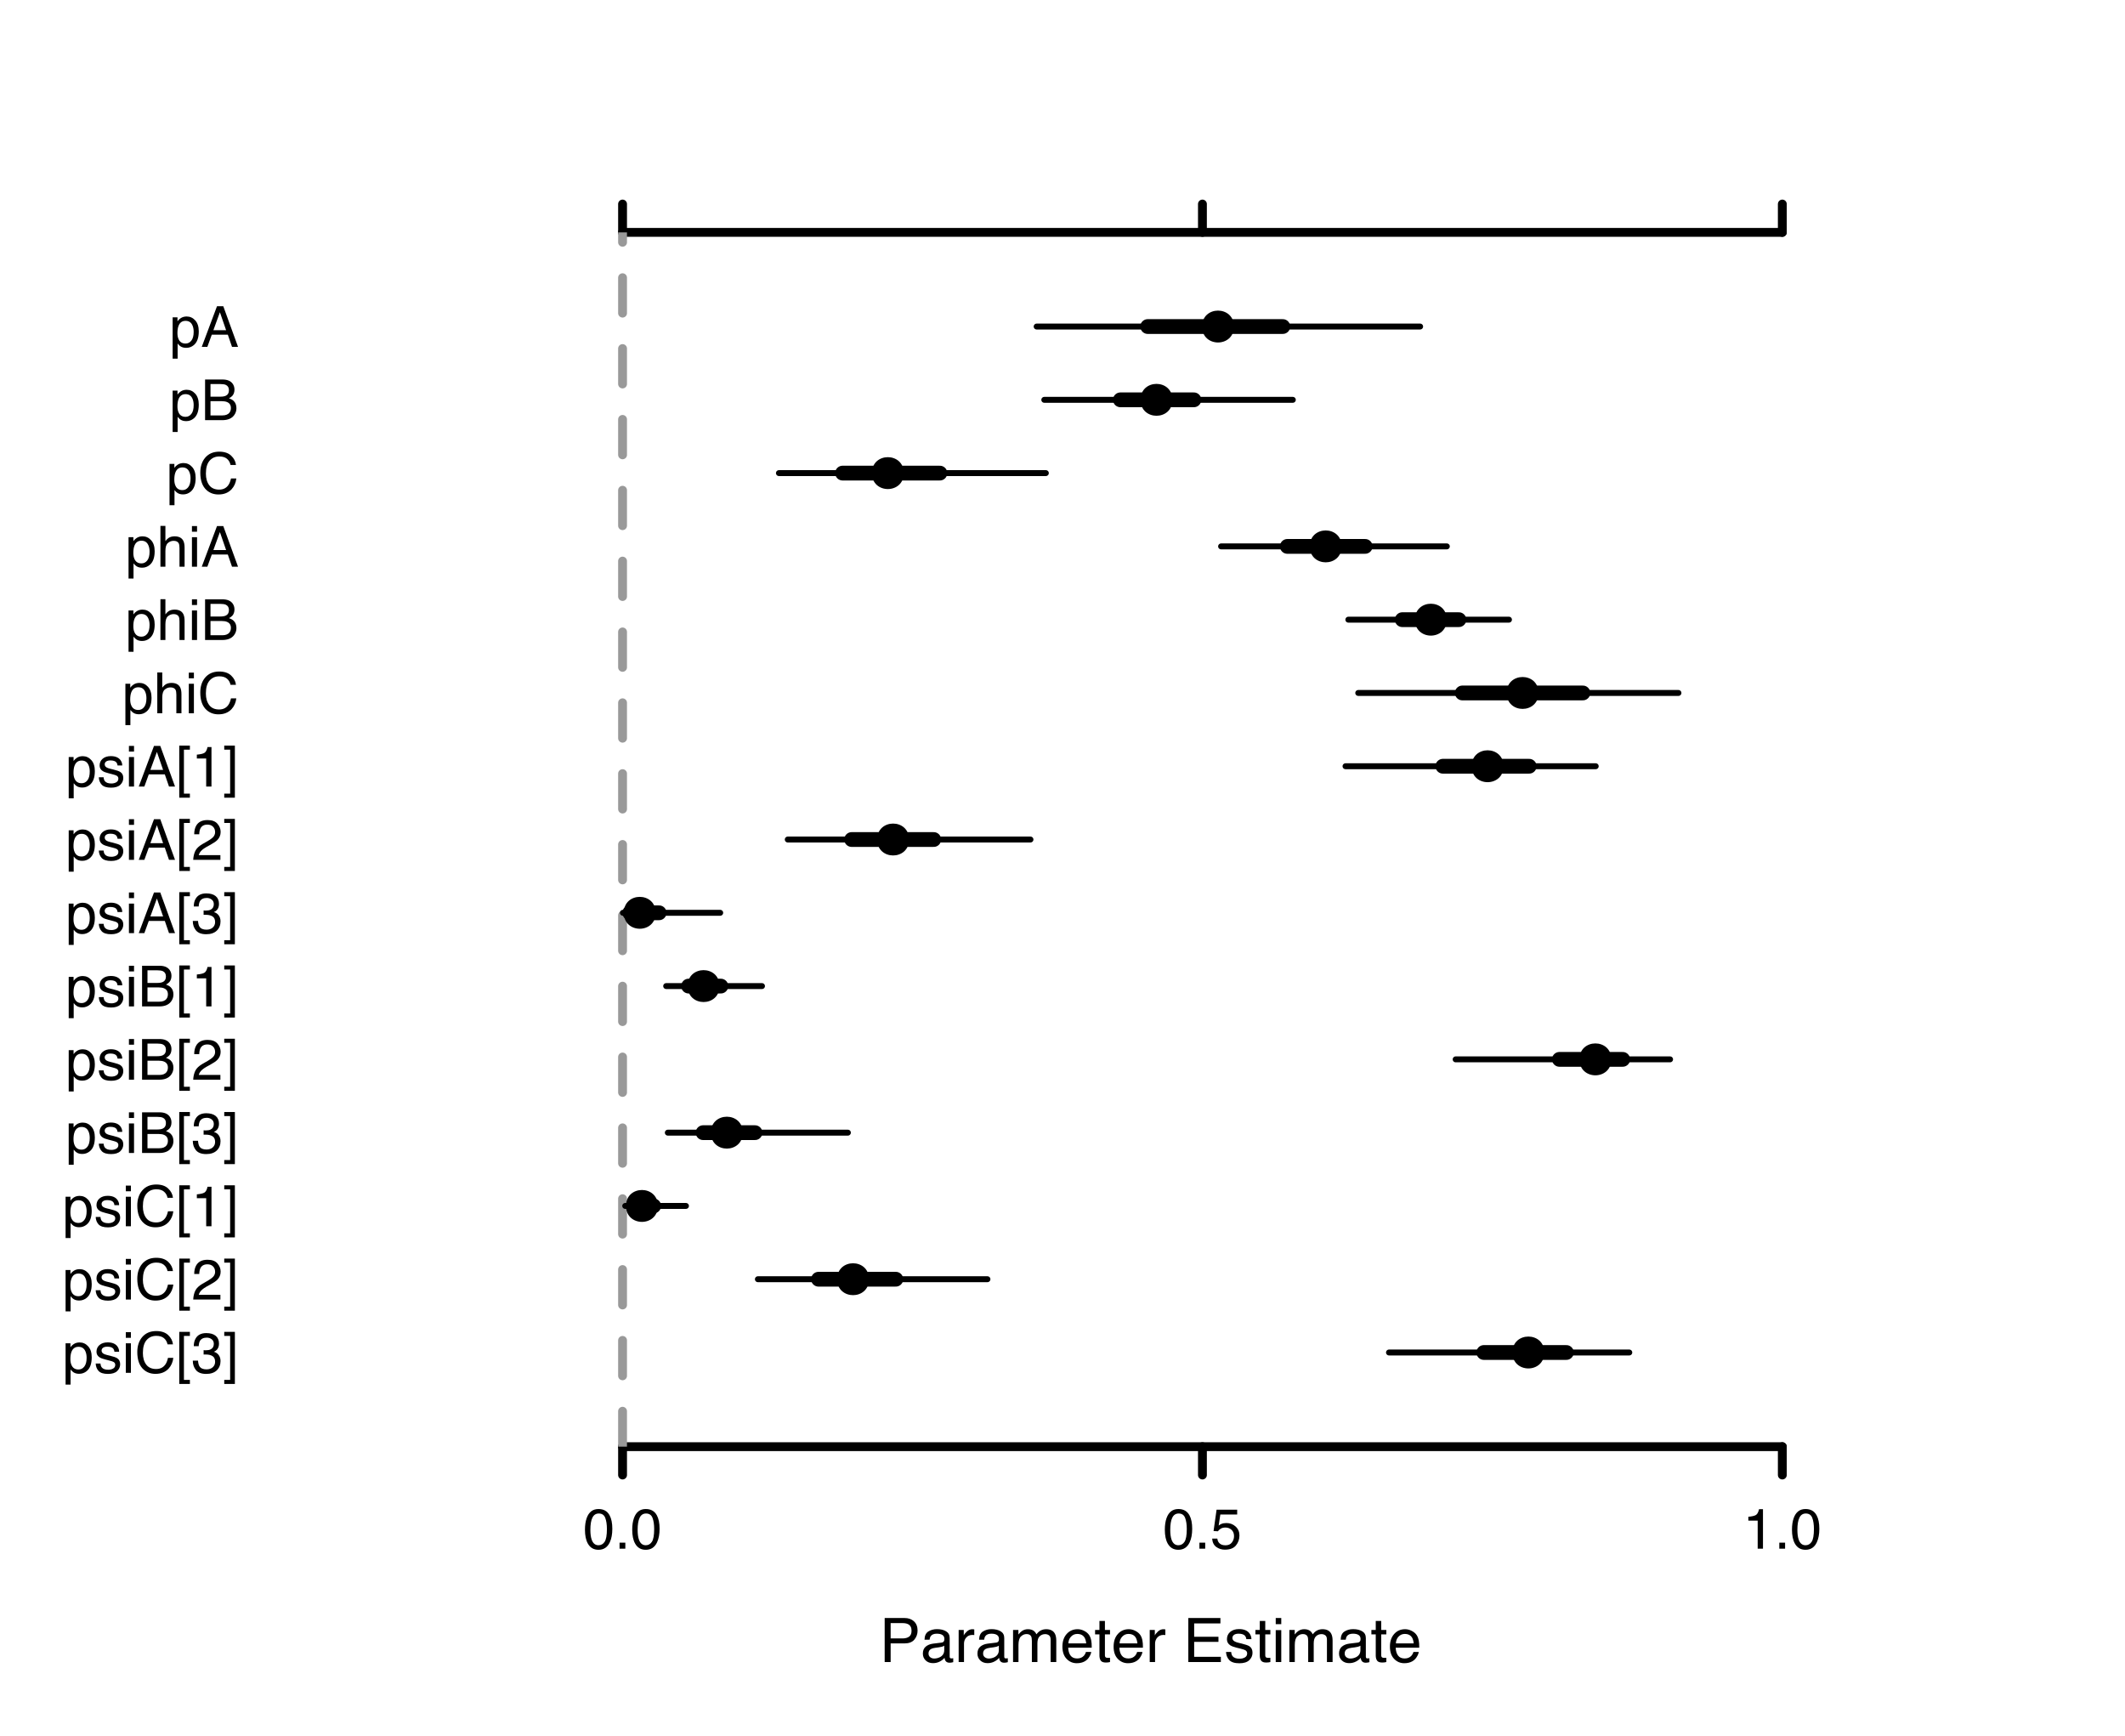 <?xml version="1.0" encoding="UTF-8"?>
<svg xmlns="http://www.w3.org/2000/svg" xmlns:xlink="http://www.w3.org/1999/xlink" width="540pt" height="441pt" viewBox="0 0 540 441" version="1.1">
<defs>
<g>
<symbol overflow="visible" id="glyph0-0">
<path style="stroke:none;" d="M 0.5 0 L 0.5 -11.188 L 9.375 -11.188 L 9.375 0 Z M 7.984 -1.406 L 7.984 -9.781 L 1.906 -9.781 L 1.906 -1.406 Z M 7.984 -1.406 "/>
</symbol>
<symbol overflow="visible" id="glyph0-1">
<path style="stroke:none;" d="M 1.328 -11.188 L 6.359 -11.188 C 7.359 -11.188 8.16 -10.906 8.766 -10.344 C 9.379 -9.781 9.688 -8.992 9.688 -7.984 C 9.688 -7.109 9.414 -6.348 8.875 -5.703 C 8.332 -5.055 7.492 -4.734 6.359 -4.734 L 2.844 -4.734 L 2.844 0 L 1.328 0 Z M 8.156 -7.969 C 8.156 -8.789 7.848 -9.348 7.234 -9.641 C 6.898 -9.805 6.441 -9.891 5.859 -9.891 L 2.844 -9.891 L 2.844 -6 L 5.859 -6 C 6.547 -6 7.098 -6.145 7.516 -6.438 C 7.941 -6.727 8.156 -7.238 8.156 -7.969 Z M 8.156 -7.969 "/>
</symbol>
<symbol overflow="visible" id="glyph0-2">
<path style="stroke:none;" d="M 2.062 -2.172 C 2.062 -1.773 2.203 -1.461 2.484 -1.234 C 2.773 -1.004 3.117 -0.891 3.516 -0.891 C 3.992 -0.891 4.461 -1 4.922 -1.219 C 5.68 -1.594 6.062 -2.203 6.062 -3.047 L 6.062 -4.156 C 5.895 -4.039 5.676 -3.945 5.406 -3.875 C 5.145 -3.812 4.891 -3.766 4.641 -3.734 L 3.812 -3.625 C 3.312 -3.562 2.938 -3.457 2.688 -3.312 C 2.27 -3.07 2.062 -2.691 2.062 -2.172 Z M 5.375 -4.938 C 5.688 -4.977 5.895 -5.113 6 -5.344 C 6.062 -5.457 6.094 -5.629 6.094 -5.859 C 6.094 -6.328 5.926 -6.664 5.594 -6.875 C 5.258 -7.094 4.785 -7.203 4.172 -7.203 C 3.453 -7.203 2.945 -7.004 2.656 -6.609 C 2.488 -6.398 2.379 -6.086 2.328 -5.672 L 1.047 -5.672 C 1.066 -6.672 1.391 -7.367 2.016 -7.766 C 2.648 -8.16 3.379 -8.359 4.203 -8.359 C 5.16 -8.359 5.941 -8.172 6.547 -7.797 C 7.141 -7.43 7.438 -6.863 7.438 -6.094 L 7.438 -1.406 C 7.438 -1.258 7.461 -1.141 7.516 -1.047 C 7.578 -0.961 7.703 -0.922 7.891 -0.922 C 7.953 -0.922 8.02 -0.926 8.094 -0.938 C 8.164 -0.945 8.25 -0.957 8.344 -0.969 L 8.344 0.031 C 8.125 0.094 7.957 0.129 7.844 0.141 C 7.738 0.16 7.586 0.172 7.391 0.172 C 6.922 0.172 6.578 0.004 6.359 -0.328 C 6.254 -0.504 6.176 -0.754 6.125 -1.078 C 5.844 -0.711 5.441 -0.395 4.922 -0.125 C 4.398 0.145 3.828 0.281 3.203 0.281 C 2.441 0.281 1.82 0.051 1.344 -0.406 C 0.863 -0.875 0.625 -1.453 0.625 -2.141 C 0.625 -2.898 0.859 -3.484 1.328 -3.891 C 1.805 -4.305 2.426 -4.566 3.188 -4.672 Z M 4.234 -8.359 Z M 4.234 -8.359 "/>
</symbol>
<symbol overflow="visible" id="glyph0-3">
<path style="stroke:none;" d="M 1.047 -8.156 L 2.344 -8.156 L 2.344 -6.75 C 2.445 -7.02 2.707 -7.352 3.125 -7.75 C 3.539 -8.145 4.02 -8.344 4.562 -8.344 C 4.594 -8.344 4.641 -8.336 4.703 -8.328 C 4.766 -8.328 4.867 -8.316 5.016 -8.297 L 5.016 -6.859 C 4.93 -6.867 4.852 -6.875 4.781 -6.875 C 4.719 -6.883 4.645 -6.891 4.562 -6.891 C 3.875 -6.891 3.344 -6.664 2.969 -6.219 C 2.594 -5.781 2.406 -5.27 2.406 -4.688 L 2.406 0 L 1.047 0 Z M 1.047 -8.156 "/>
</symbol>
<symbol overflow="visible" id="glyph0-4">
<path style="stroke:none;" d="M 1 -8.156 L 2.359 -8.156 L 2.359 -7 C 2.68 -7.395 2.977 -7.688 3.25 -7.875 C 3.695 -8.188 4.207 -8.344 4.781 -8.344 C 5.426 -8.344 5.945 -8.18 6.344 -7.859 C 6.57 -7.672 6.773 -7.398 6.953 -7.047 C 7.266 -7.484 7.625 -7.805 8.031 -8.016 C 8.445 -8.234 8.91 -8.344 9.422 -8.344 C 10.516 -8.344 11.258 -7.945 11.656 -7.156 C 11.875 -6.727 11.984 -6.148 11.984 -5.422 L 11.984 0 L 10.547 0 L 10.547 -5.672 C 10.547 -6.211 10.41 -6.582 10.141 -6.781 C 9.867 -6.988 9.539 -7.094 9.156 -7.094 C 8.613 -7.094 8.148 -6.91 7.766 -6.547 C 7.379 -6.18 7.188 -5.582 7.188 -4.75 L 7.188 0 L 5.781 0 L 5.781 -5.328 C 5.781 -5.879 5.719 -6.281 5.594 -6.531 C 5.383 -6.914 4.992 -7.109 4.422 -7.109 C 3.898 -7.109 3.426 -6.906 3 -6.5 C 2.582 -6.102 2.375 -5.379 2.375 -4.328 L 2.375 0 L 1 0 Z M 1 -8.156 "/>
</symbol>
<symbol overflow="visible" id="glyph0-5">
<path style="stroke:none;" d="M 4.406 -8.344 C 4.977 -8.344 5.535 -8.203 6.078 -7.922 C 6.617 -7.648 7.035 -7.301 7.328 -6.875 C 7.598 -6.469 7.781 -5.988 7.875 -5.438 C 7.957 -5.062 8 -4.461 8 -3.641 L 2.016 -3.641 C 2.047 -2.816 2.242 -2.156 2.609 -1.656 C 2.973 -1.156 3.535 -0.906 4.297 -0.906 C 5.016 -0.906 5.586 -1.141 6.016 -1.609 C 6.254 -1.879 6.426 -2.195 6.531 -2.562 L 7.875 -2.562 C 7.844 -2.258 7.723 -1.922 7.516 -1.547 C 7.316 -1.18 7.098 -0.883 6.859 -0.656 C 6.441 -0.25 5.926 0.023 5.312 0.172 C 4.977 0.254 4.602 0.297 4.188 0.297 C 3.176 0.297 2.316 -0.07 1.609 -0.812 C 0.898 -1.551 0.547 -2.586 0.547 -3.922 C 0.547 -5.234 0.898 -6.297 1.609 -7.109 C 2.328 -7.93 3.258 -8.344 4.406 -8.344 Z M 6.594 -4.734 C 6.531 -5.328 6.398 -5.801 6.203 -6.156 C 5.828 -6.812 5.195 -7.141 4.312 -7.141 C 3.688 -7.141 3.16 -6.91 2.734 -6.453 C 2.305 -6.004 2.082 -5.43 2.062 -4.734 Z M 4.266 -8.359 Z M 4.266 -8.359 "/>
</symbol>
<symbol overflow="visible" id="glyph0-6">
<path style="stroke:none;" d="M 1.281 -10.438 L 2.672 -10.438 L 2.672 -8.156 L 3.969 -8.156 L 3.969 -7.031 L 2.672 -7.031 L 2.672 -1.719 C 2.672 -1.426 2.766 -1.234 2.953 -1.141 C 3.055 -1.086 3.234 -1.062 3.484 -1.062 C 3.555 -1.062 3.629 -1.062 3.703 -1.062 C 3.773 -1.062 3.863 -1.066 3.969 -1.078 L 3.969 0 C 3.812 0.039 3.645 0.07 3.469 0.094 C 3.301 0.113 3.117 0.125 2.922 0.125 C 2.285 0.125 1.852 -0.035 1.625 -0.359 C 1.395 -0.691 1.281 -1.117 1.281 -1.641 L 1.281 -7.031 L 0.172 -7.031 L 0.172 -8.156 L 1.281 -8.156 Z M 1.281 -10.438 "/>
</symbol>
<symbol overflow="visible" id="glyph0-7">
<path style="stroke:none;" d=""/>
</symbol>
<symbol overflow="visible" id="glyph0-8">
<path style="stroke:none;" d="M 1.328 -11.188 L 9.484 -11.188 L 9.484 -9.812 L 2.812 -9.812 L 2.812 -6.422 L 8.984 -6.422 L 8.984 -5.125 L 2.812 -5.125 L 2.812 -1.328 L 9.594 -1.328 L 9.594 0 L 1.328 0 Z M 5.469 -11.188 Z M 5.469 -11.188 "/>
</symbol>
<symbol overflow="visible" id="glyph0-9">
<path style="stroke:none;" d="M 1.812 -2.562 C 1.852 -2.102 1.969 -1.75 2.156 -1.5 C 2.508 -1.062 3.109 -0.844 3.953 -0.844 C 4.461 -0.844 4.91 -0.953 5.297 -1.172 C 5.68 -1.391 5.875 -1.734 5.875 -2.203 C 5.875 -2.547 5.719 -2.812 5.406 -3 C 5.207 -3.113 4.816 -3.242 4.234 -3.391 L 3.156 -3.656 C 2.457 -3.832 1.941 -4.023 1.609 -4.234 C 1.023 -4.609 0.734 -5.125 0.734 -5.781 C 0.734 -6.551 1.008 -7.176 1.562 -7.656 C 2.125 -8.133 2.875 -8.375 3.812 -8.375 C 5.039 -8.375 5.926 -8.008 6.469 -7.281 C 6.801 -6.82 6.961 -6.332 6.953 -5.812 L 5.672 -5.812 C 5.641 -6.125 5.531 -6.406 5.344 -6.656 C 5.02 -7.02 4.473 -7.203 3.703 -7.203 C 3.18 -7.203 2.785 -7.098 2.516 -6.891 C 2.254 -6.691 2.125 -6.43 2.125 -6.109 C 2.125 -5.754 2.301 -5.473 2.656 -5.266 C 2.852 -5.141 3.148 -5.023 3.547 -4.922 L 4.453 -4.703 C 5.441 -4.461 6.102 -4.234 6.438 -4.016 C 6.969 -3.66 7.234 -3.109 7.234 -2.359 C 7.234 -1.629 6.957 -1 6.406 -0.469 C 5.852 0.051 5.016 0.312 3.891 0.312 C 2.68 0.312 1.82 0.035 1.312 -0.516 C 0.812 -1.066 0.539 -1.75 0.5 -2.562 Z M 3.844 -8.359 Z M 3.844 -8.359 "/>
</symbol>
<symbol overflow="visible" id="glyph0-10">
<path style="stroke:none;" d="M 1 -8.109 L 2.406 -8.109 L 2.406 0 L 1 0 Z M 1 -11.188 L 2.406 -11.188 L 2.406 -9.625 L 1 -9.625 Z M 1 -11.188 "/>
</symbol>
<symbol overflow="visible" id="glyph1-0">
<path style="stroke:none;" d="M 0.469 0 L 0.469 -10.328 L 8.672 -10.328 L 8.672 0 Z M 7.375 -1.297 L 7.375 -9.047 L 1.766 -9.047 L 1.766 -1.297 Z M 7.375 -1.297 "/>
</symbol>
<symbol overflow="visible" id="glyph1-1">
<path style="stroke:none;" d="M 3.891 -10.078 C 5.203 -10.078 6.145 -9.539 6.719 -8.469 C 7.176 -7.633 7.406 -6.492 7.406 -5.047 C 7.406 -3.68 7.195 -2.551 6.781 -1.656 C 6.195 -0.363 5.234 0.281 3.891 0.281 C 2.68 0.281 1.781 -0.242 1.188 -1.297 C 0.695 -2.172 0.453 -3.348 0.453 -4.828 C 0.453 -5.973 0.598 -6.957 0.891 -7.781 C 1.441 -9.312 2.441 -10.078 3.891 -10.078 Z M 3.891 -0.875 C 4.547 -0.875 5.066 -1.164 5.453 -1.75 C 5.836 -2.332 6.031 -3.414 6.031 -5 C 6.031 -6.145 5.891 -7.086 5.609 -7.828 C 5.328 -8.566 4.781 -8.938 3.969 -8.938 C 3.227 -8.938 2.688 -8.582 2.344 -7.875 C 2 -7.176 1.828 -6.145 1.828 -4.781 C 1.828 -3.758 1.938 -2.938 2.156 -2.312 C 2.488 -1.352 3.066 -0.875 3.891 -0.875 Z M 3.891 -0.875 "/>
</symbol>
<symbol overflow="visible" id="glyph1-2">
<path style="stroke:none;" d="M 1.234 -1.531 L 2.703 -1.531 L 2.703 0 L 1.234 0 Z M 1.234 -1.531 "/>
</symbol>
<symbol overflow="visible" id="glyph1-3">
<path style="stroke:none;" d="M 1.781 -2.562 C 1.863 -1.844 2.195 -1.344 2.781 -1.062 C 3.082 -0.926 3.43 -0.859 3.828 -0.859 C 4.578 -0.859 5.129 -1.098 5.484 -1.578 C 5.848 -2.055 6.031 -2.586 6.031 -3.172 C 6.031 -3.867 5.816 -4.41 5.391 -4.797 C 4.961 -5.18 4.445 -5.375 3.844 -5.375 C 3.406 -5.375 3.031 -5.289 2.719 -5.125 C 2.414 -4.957 2.148 -4.723 1.922 -4.422 L 0.828 -4.484 L 1.594 -9.906 L 6.828 -9.906 L 6.828 -8.688 L 2.547 -8.688 L 2.125 -5.875 C 2.352 -6.051 2.57 -6.188 2.781 -6.281 C 3.156 -6.438 3.594 -6.516 4.094 -6.516 C 5.008 -6.516 5.789 -6.219 6.438 -5.625 C 7.082 -5.031 7.406 -4.273 7.406 -3.359 C 7.406 -2.398 7.109 -1.555 6.516 -0.828 C 5.93 -0.109 4.992 0.25 3.703 0.25 C 2.879 0.25 2.148 0.02 1.516 -0.438 C 0.891 -0.895 0.539 -1.602 0.469 -2.562 Z M 1.781 -2.562 "/>
</symbol>
<symbol overflow="visible" id="glyph1-4">
<path style="stroke:none;" d="M 1.375 -7.125 L 1.375 -8.109 C 2.289 -8.191 2.926 -8.336 3.281 -8.547 C 3.645 -8.754 3.914 -9.25 4.094 -10.031 L 5.094 -10.031 L 5.094 0 L 3.75 0 L 3.75 -7.125 Z M 1.375 -7.125 "/>
</symbol>
<symbol overflow="visible" id="glyph1-5">
<path style="stroke:none;" d="M 4.109 -0.844 C 4.703 -0.844 5.191 -1.086 5.578 -1.578 C 5.973 -2.078 6.172 -2.82 6.172 -3.812 C 6.172 -4.414 6.082 -4.93 5.906 -5.359 C 5.582 -6.191 4.984 -6.609 4.109 -6.609 C 3.234 -6.609 2.633 -6.172 2.312 -5.297 C 2.133 -4.828 2.047 -4.227 2.047 -3.5 C 2.047 -2.914 2.133 -2.422 2.312 -2.016 C 2.633 -1.234 3.234 -0.844 4.109 -0.844 Z M 0.828 -7.5 L 2.062 -7.5 L 2.062 -6.5 C 2.312 -6.844 2.586 -7.109 2.891 -7.297 C 3.316 -7.578 3.816 -7.719 4.391 -7.719 C 5.242 -7.719 5.969 -7.391 6.562 -6.734 C 7.164 -6.078 7.469 -5.145 7.469 -3.938 C 7.469 -2.289 7.035 -1.117 6.172 -0.422 C 5.629 0.023 5 0.25 4.281 0.25 C 3.707 0.25 3.227 0.125 2.844 -0.125 C 2.625 -0.258 2.375 -0.5 2.094 -0.844 L 2.094 3 L 0.828 3 Z M 0.828 -7.5 "/>
</symbol>
<symbol overflow="visible" id="glyph1-6">
<path style="stroke:none;" d="M 1.688 -2.359 C 1.719 -1.941 1.82 -1.617 2 -1.391 C 2.312 -0.984 2.863 -0.781 3.656 -0.781 C 4.125 -0.781 4.535 -0.879 4.891 -1.078 C 5.254 -1.285 5.438 -1.602 5.438 -2.031 C 5.438 -2.352 5.289 -2.598 5 -2.766 C 4.82 -2.867 4.461 -2.988 3.922 -3.125 L 2.906 -3.391 C 2.27 -3.547 1.797 -3.723 1.484 -3.922 C 0.941 -4.266 0.672 -4.738 0.672 -5.344 C 0.672 -6.051 0.926 -6.625 1.438 -7.062 C 1.957 -7.508 2.648 -7.734 3.516 -7.734 C 4.648 -7.734 5.469 -7.398 5.969 -6.734 C 6.281 -6.305 6.43 -5.848 6.422 -5.359 L 5.234 -5.359 C 5.211 -5.648 5.113 -5.91 4.938 -6.141 C 4.645 -6.473 4.141 -6.641 3.422 -6.641 C 2.941 -6.641 2.578 -6.547 2.328 -6.359 C 2.086 -6.18 1.969 -5.945 1.969 -5.656 C 1.969 -5.32 2.129 -5.055 2.453 -4.859 C 2.641 -4.742 2.914 -4.641 3.281 -4.547 L 4.109 -4.344 C 5.023 -4.125 5.633 -3.91 5.938 -3.703 C 6.438 -3.379 6.688 -2.875 6.688 -2.188 C 6.688 -1.508 6.43 -0.926 5.922 -0.438 C 5.41 0.039 4.633 0.281 3.594 0.281 C 2.469 0.281 1.672 0.031 1.203 -0.469 C 0.742 -0.977 0.5 -1.609 0.469 -2.359 Z M 3.547 -7.719 Z M 3.547 -7.719 "/>
</symbol>
<symbol overflow="visible" id="glyph1-7">
<path style="stroke:none;" d="M 0.922 -7.5 L 2.219 -7.5 L 2.219 0 L 0.922 0 Z M 0.922 -10.328 L 2.219 -10.328 L 2.219 -8.891 L 0.922 -8.891 Z M 0.922 -10.328 "/>
</symbol>
<symbol overflow="visible" id="glyph1-8">
<path style="stroke:none;" d="M 5.453 -10.609 C 6.766 -10.609 7.781 -10.266 8.5 -9.578 C 9.219 -8.891 9.617 -8.109 9.703 -7.234 L 8.328 -7.234 C 8.18 -7.898 7.875 -8.426 7.406 -8.812 C 6.945 -9.195 6.301 -9.391 5.469 -9.391 C 4.445 -9.391 3.625 -9.031 3 -8.312 C 2.375 -7.602 2.062 -6.508 2.062 -5.031 C 2.062 -3.82 2.344 -2.844 2.906 -2.094 C 3.469 -1.344 4.312 -0.969 5.438 -0.969 C 6.469 -0.969 7.254 -1.363 7.797 -2.156 C 8.078 -2.57 8.289 -3.117 8.438 -3.797 L 9.797 -3.797 C 9.672 -2.711 9.27 -1.801 8.594 -1.062 C 7.77 -0.176 6.66 0.266 5.266 0.266 C 4.066 0.266 3.062 -0.098 2.25 -0.828 C 1.176 -1.785 0.641 -3.27 0.641 -5.281 C 0.641 -6.801 1.039 -8.051 1.844 -9.031 C 2.719 -10.082 3.922 -10.609 5.453 -10.609 Z M 5.172 -10.609 Z M 5.172 -10.609 "/>
</symbol>
<symbol overflow="visible" id="glyph1-9">
<path style="stroke:none;" d="M 0.906 -10.406 L 3.609 -10.406 L 3.609 -9.375 L 2.094 -9.375 L 2.094 1.797 L 3.609 1.797 L 3.609 2.828 L 0.906 2.828 Z M 0.906 -10.406 "/>
</symbol>
<symbol overflow="visible" id="glyph1-10">
<path style="stroke:none;" d="M 3.75 0.281 C 2.551 0.281 1.68 -0.047 1.141 -0.703 C 0.609 -1.359 0.344 -2.156 0.344 -3.094 L 1.672 -3.094 C 1.723 -2.445 1.844 -1.973 2.031 -1.672 C 2.363 -1.141 2.957 -0.875 3.812 -0.875 C 4.477 -0.875 5.008 -1.051 5.406 -1.406 C 5.812 -1.77 6.016 -2.234 6.016 -2.797 C 6.016 -3.484 5.801 -3.961 5.375 -4.234 C 4.957 -4.516 4.367 -4.656 3.609 -4.656 C 3.523 -4.656 3.441 -4.656 3.359 -4.656 C 3.273 -4.656 3.188 -4.656 3.094 -4.656 L 3.094 -5.766 C 3.227 -5.754 3.336 -5.742 3.422 -5.734 C 3.516 -5.734 3.613 -5.734 3.719 -5.734 C 4.188 -5.734 4.57 -5.805 4.875 -5.953 C 5.414 -6.223 5.688 -6.691 5.688 -7.359 C 5.688 -7.867 5.504 -8.258 5.141 -8.531 C 4.785 -8.801 4.375 -8.938 3.906 -8.938 C 3.062 -8.938 2.477 -8.656 2.156 -8.094 C 1.977 -7.781 1.875 -7.336 1.844 -6.766 L 0.594 -6.766 C 0.594 -7.516 0.742 -8.156 1.047 -8.688 C 1.566 -9.625 2.473 -10.094 3.766 -10.094 C 4.797 -10.094 5.594 -9.863 6.156 -9.406 C 6.719 -8.945 7 -8.285 7 -7.422 C 7 -6.797 6.832 -6.289 6.5 -5.906 C 6.289 -5.664 6.023 -5.477 5.703 -5.344 C 6.234 -5.195 6.645 -4.914 6.938 -4.5 C 7.238 -4.094 7.391 -3.586 7.391 -2.984 C 7.391 -2.023 7.07 -1.238 6.438 -0.625 C 5.801 -0.02 4.906 0.281 3.75 0.281 Z M 3.75 0.281 "/>
</symbol>
<symbol overflow="visible" id="glyph1-11">
<path style="stroke:none;" d="M 0.328 1.797 L 1.828 1.797 L 1.828 -9.375 L 0.328 -9.375 L 0.328 -10.406 L 3.031 -10.406 L 3.031 2.828 L 0.328 2.828 Z M 0.328 1.797 "/>
</symbol>
<symbol overflow="visible" id="glyph1-12">
<path style="stroke:none;" d="M 0.453 0 C 0.492 -0.863 0.672 -1.617 0.984 -2.266 C 1.297 -2.91 1.906 -3.492 2.812 -4.016 L 4.172 -4.797 C 4.773 -5.148 5.195 -5.453 5.438 -5.703 C 5.82 -6.086 6.016 -6.531 6.016 -7.031 C 6.016 -7.613 5.836 -8.078 5.484 -8.422 C 5.129 -8.773 4.66 -8.953 4.078 -8.953 C 3.211 -8.953 2.613 -8.625 2.281 -7.969 C 2.102 -7.613 2.004 -7.125 1.984 -6.5 L 0.703 -6.5 C 0.711 -7.375 0.875 -8.086 1.188 -8.641 C 1.727 -9.617 2.695 -10.109 4.094 -10.109 C 5.238 -10.109 6.078 -9.797 6.609 -9.172 C 7.148 -8.547 7.422 -7.852 7.422 -7.094 C 7.422 -6.281 7.133 -5.586 6.562 -5.016 C 6.238 -4.68 5.648 -4.281 4.797 -3.812 L 3.828 -3.281 C 3.367 -3.02 3.008 -2.773 2.75 -2.547 C 2.281 -2.141 1.984 -1.691 1.859 -1.203 L 7.359 -1.203 L 7.359 0 Z M 0.453 0 "/>
</symbol>
<symbol overflow="visible" id="glyph1-13">
<path style="stroke:none;" d="M 4.984 -5.969 C 5.566 -5.969 6.023 -6.051 6.359 -6.219 C 6.867 -6.469 7.125 -6.93 7.125 -7.609 C 7.125 -8.273 6.852 -8.727 6.312 -8.969 C 6 -9.102 5.539 -9.172 4.938 -9.172 L 2.438 -9.172 L 2.438 -5.969 Z M 5.453 -1.203 C 6.305 -1.203 6.914 -1.445 7.281 -1.938 C 7.508 -2.25 7.625 -2.629 7.625 -3.078 C 7.625 -3.828 7.289 -4.336 6.625 -4.609 C 6.27 -4.754 5.801 -4.828 5.219 -4.828 L 2.438 -4.828 L 2.438 -1.203 Z M 1.062 -10.328 L 5.5 -10.328 C 6.707 -10.328 7.566 -9.969 8.078 -9.25 C 8.379 -8.82 8.531 -8.328 8.531 -7.766 C 8.531 -7.117 8.348 -6.586 7.984 -6.172 C 7.785 -5.953 7.504 -5.75 7.141 -5.562 C 7.672 -5.363 8.066 -5.133 8.328 -4.875 C 8.797 -4.426 9.031 -3.805 9.031 -3.016 C 9.031 -2.348 8.82 -1.742 8.406 -1.203 C 7.781 -0.398 6.789 0 5.438 0 L 1.062 0 Z M 1.062 -10.328 "/>
</symbol>
<symbol overflow="visible" id="glyph1-14">
<path style="stroke:none;" d="M 6.406 -4.234 L 4.828 -8.797 L 3.172 -4.234 Z M 4.094 -10.328 L 5.688 -10.328 L 9.438 0 L 7.906 0 L 6.844 -3.094 L 2.766 -3.094 L 1.641 0 L 0.219 0 Z M 4.094 -10.328 "/>
</symbol>
<symbol overflow="visible" id="glyph1-15">
<path style="stroke:none;" d="M 0.922 -10.375 L 2.188 -10.375 L 2.188 -6.516 C 2.488 -6.891 2.758 -7.156 3 -7.312 C 3.406 -7.582 3.914 -7.719 4.531 -7.719 C 5.625 -7.719 6.363 -7.332 6.75 -6.562 C 6.957 -6.145 7.062 -5.566 7.062 -4.828 L 7.062 0 L 5.766 0 L 5.766 -4.75 C 5.766 -5.301 5.695 -5.707 5.562 -5.969 C 5.332 -6.375 4.898 -6.578 4.266 -6.578 C 3.734 -6.578 3.254 -6.395 2.828 -6.031 C 2.398 -5.676 2.188 -5 2.188 -4 L 2.188 0 L 0.922 0 Z M 0.922 -10.375 "/>
</symbol>
</g>
<clipPath id="clip1">
  <path d="M 157 59.039 L 160 59.039 L 160 367.559 L 157 367.559 Z M 157 59.039 "/>
</clipPath>
</defs>
<g id="surface24">
<rect x="0" y="0" width="540" height="441" style="fill:rgb(100%,100%,100%);fill-opacity:1;stroke:none;"/>
<g style="fill:rgb(0%,0%,0%);fill-opacity:1;">
  <use xlink:href="#glyph0-1" x="223.484" y="422.281"/>
  <use xlink:href="#glyph0-2" x="233.889" y="422.281"/>
  <use xlink:href="#glyph0-3" x="242.565" y="422.281"/>
  <use xlink:href="#glyph0-2" x="247.76" y="422.281"/>
  <use xlink:href="#glyph0-4" x="256.436" y="422.281"/>
  <use xlink:href="#glyph0-5" x="269.431" y="422.281"/>
  <use xlink:href="#glyph0-6" x="278.107" y="422.281"/>
  <use xlink:href="#glyph0-5" x="282.441" y="422.281"/>
  <use xlink:href="#glyph0-3" x="291.117" y="422.281"/>
  <use xlink:href="#glyph0-7" x="296.312" y="422.281"/>
  <use xlink:href="#glyph0-8" x="300.646" y="422.281"/>
  <use xlink:href="#glyph0-9" x="311.052" y="422.281"/>
  <use xlink:href="#glyph0-6" x="318.852" y="422.281"/>
  <use xlink:href="#glyph0-10" x="323.186" y="422.281"/>
  <use xlink:href="#glyph0-4" x="326.652" y="422.281"/>
  <use xlink:href="#glyph0-2" x="339.646" y="422.281"/>
  <use xlink:href="#glyph0-6" x="348.322" y="422.281"/>
  <use xlink:href="#glyph0-5" x="352.657" y="422.281"/>
</g>
<path style="fill:none;stroke-width:2.25;stroke-linecap:round;stroke-linejoin:round;stroke:rgb(0%,0%,0%);stroke-opacity:1;stroke-miterlimit:10;" d="M 158.203 59.039 L 452.918 59.039 "/>
<path style="fill:none;stroke-width:2.25;stroke-linecap:round;stroke-linejoin:round;stroke:rgb(0%,0%,0%);stroke-opacity:1;stroke-miterlimit:10;" d="M 158.203 59.039 L 158.203 51.84 "/>
<path style="fill:none;stroke-width:2.25;stroke-linecap:round;stroke-linejoin:round;stroke:rgb(0%,0%,0%);stroke-opacity:1;stroke-miterlimit:10;" d="M 305.559 59.039 L 305.559 51.84 "/>
<path style="fill:none;stroke-width:2.25;stroke-linecap:round;stroke-linejoin:round;stroke:rgb(0%,0%,0%);stroke-opacity:1;stroke-miterlimit:10;" d="M 452.918 59.039 L 452.918 51.84 "/>
<path style="fill:none;stroke-width:2.25;stroke-linecap:round;stroke-linejoin:round;stroke:rgb(0%,0%,0%);stroke-opacity:1;stroke-miterlimit:10;" d="M 158.203 367.559 L 452.918 367.559 "/>
<path style="fill:none;stroke-width:2.25;stroke-linecap:round;stroke-linejoin:round;stroke:rgb(0%,0%,0%);stroke-opacity:1;stroke-miterlimit:10;" d="M 158.203 367.559 L 158.203 374.762 "/>
<path style="fill:none;stroke-width:2.25;stroke-linecap:round;stroke-linejoin:round;stroke:rgb(0%,0%,0%);stroke-opacity:1;stroke-miterlimit:10;" d="M 305.559 367.559 L 305.559 374.762 "/>
<path style="fill:none;stroke-width:2.25;stroke-linecap:round;stroke-linejoin:round;stroke:rgb(0%,0%,0%);stroke-opacity:1;stroke-miterlimit:10;" d="M 452.918 367.559 L 452.918 374.762 "/>
<g style="fill:rgb(0%,0%,0%);fill-opacity:1;">
  <use xlink:href="#glyph1-1" x="148.195" y="393.48"/>
  <use xlink:href="#glyph1-2" x="156.204" y="393.48"/>
  <use xlink:href="#glyph1-1" x="160.205" y="393.48"/>
</g>
<g style="fill:rgb(0%,0%,0%);fill-opacity:1;">
  <use xlink:href="#glyph1-1" x="295.551" y="393.48"/>
  <use xlink:href="#glyph1-2" x="303.559" y="393.48"/>
  <use xlink:href="#glyph1-3" x="307.56" y="393.48"/>
</g>
<g style="fill:rgb(0%,0%,0%);fill-opacity:1;">
  <use xlink:href="#glyph1-4" x="442.91" y="393.48"/>
  <use xlink:href="#glyph1-2" x="450.919" y="393.48"/>
  <use xlink:href="#glyph1-1" x="454.92" y="393.48"/>
</g>
<g style="fill:rgb(0%,0%,0%);fill-opacity:1;">
  <use xlink:href="#glyph1-5" x="15.84" y="348.797"/>
  <use xlink:href="#glyph1-6" x="23.848" y="348.797"/>
  <use xlink:href="#glyph1-7" x="31.048" y="348.797"/>
  <use xlink:href="#glyph1-8" x="34.248" y="348.797"/>
  <use xlink:href="#glyph1-9" x="44.647" y="348.797"/>
  <use xlink:href="#glyph1-10" x="48.648" y="348.797"/>
  <use xlink:href="#glyph1-11" x="56.656" y="348.797"/>
</g>
<g style="fill:rgb(0%,0%,0%);fill-opacity:1;">
  <use xlink:href="#glyph1-5" x="15.84" y="330.18"/>
  <use xlink:href="#glyph1-6" x="23.848" y="330.18"/>
  <use xlink:href="#glyph1-7" x="31.048" y="330.18"/>
  <use xlink:href="#glyph1-8" x="34.248" y="330.18"/>
  <use xlink:href="#glyph1-9" x="44.647" y="330.18"/>
  <use xlink:href="#glyph1-12" x="48.648" y="330.18"/>
  <use xlink:href="#glyph1-11" x="56.656" y="330.18"/>
</g>
<g style="fill:rgb(0%,0%,0%);fill-opacity:1;">
  <use xlink:href="#glyph1-5" x="15.84" y="311.559"/>
  <use xlink:href="#glyph1-6" x="23.848" y="311.559"/>
  <use xlink:href="#glyph1-7" x="31.048" y="311.559"/>
  <use xlink:href="#glyph1-8" x="34.248" y="311.559"/>
  <use xlink:href="#glyph1-9" x="44.647" y="311.559"/>
  <use xlink:href="#glyph1-4" x="48.648" y="311.559"/>
  <use xlink:href="#glyph1-11" x="56.656" y="311.559"/>
</g>
<g style="fill:rgb(0%,0%,0%);fill-opacity:1;">
  <use xlink:href="#glyph1-5" x="16.633" y="292.941"/>
  <use xlink:href="#glyph1-6" x="24.641" y="292.941"/>
  <use xlink:href="#glyph1-7" x="31.841" y="292.941"/>
  <use xlink:href="#glyph1-13" x="35.041" y="292.941"/>
  <use xlink:href="#glyph1-9" x="44.645" y="292.941"/>
  <use xlink:href="#glyph1-10" x="48.646" y="292.941"/>
  <use xlink:href="#glyph1-11" x="56.655" y="292.941"/>
</g>
<g style="fill:rgb(0%,0%,0%);fill-opacity:1;">
  <use xlink:href="#glyph1-5" x="16.633" y="274.32"/>
  <use xlink:href="#glyph1-6" x="24.641" y="274.32"/>
  <use xlink:href="#glyph1-7" x="31.841" y="274.32"/>
  <use xlink:href="#glyph1-13" x="35.041" y="274.32"/>
  <use xlink:href="#glyph1-9" x="44.645" y="274.32"/>
  <use xlink:href="#glyph1-12" x="48.646" y="274.32"/>
  <use xlink:href="#glyph1-11" x="56.655" y="274.32"/>
</g>
<g style="fill:rgb(0%,0%,0%);fill-opacity:1;">
  <use xlink:href="#glyph1-5" x="16.633" y="255.703"/>
  <use xlink:href="#glyph1-6" x="24.641" y="255.703"/>
  <use xlink:href="#glyph1-7" x="31.841" y="255.703"/>
  <use xlink:href="#glyph1-13" x="35.041" y="255.703"/>
  <use xlink:href="#glyph1-9" x="44.645" y="255.703"/>
  <use xlink:href="#glyph1-4" x="48.646" y="255.703"/>
  <use xlink:href="#glyph1-11" x="56.655" y="255.703"/>
</g>
<g style="fill:rgb(0%,0%,0%);fill-opacity:1;">
  <use xlink:href="#glyph1-5" x="16.633" y="237.082"/>
  <use xlink:href="#glyph1-6" x="24.641" y="237.082"/>
  <use xlink:href="#glyph1-7" x="31.841" y="237.082"/>
  <use xlink:href="#glyph1-14" x="35.041" y="237.082"/>
  <use xlink:href="#glyph1-9" x="44.645" y="237.082"/>
  <use xlink:href="#glyph1-10" x="48.646" y="237.082"/>
  <use xlink:href="#glyph1-11" x="56.655" y="237.082"/>
</g>
<g style="fill:rgb(0%,0%,0%);fill-opacity:1;">
  <use xlink:href="#glyph1-5" x="16.633" y="218.465"/>
  <use xlink:href="#glyph1-6" x="24.641" y="218.465"/>
  <use xlink:href="#glyph1-7" x="31.841" y="218.465"/>
  <use xlink:href="#glyph1-14" x="35.041" y="218.465"/>
  <use xlink:href="#glyph1-9" x="44.645" y="218.465"/>
  <use xlink:href="#glyph1-12" x="48.646" y="218.465"/>
  <use xlink:href="#glyph1-11" x="56.655" y="218.465"/>
</g>
<g style="fill:rgb(0%,0%,0%);fill-opacity:1;">
  <use xlink:href="#glyph1-5" x="16.633" y="199.844"/>
  <use xlink:href="#glyph1-6" x="24.641" y="199.844"/>
  <use xlink:href="#glyph1-7" x="31.841" y="199.844"/>
  <use xlink:href="#glyph1-14" x="35.041" y="199.844"/>
  <use xlink:href="#glyph1-9" x="44.645" y="199.844"/>
  <use xlink:href="#glyph1-4" x="48.646" y="199.844"/>
  <use xlink:href="#glyph1-11" x="56.655" y="199.844"/>
</g>
<g style="fill:rgb(0%,0%,0%);fill-opacity:1;">
  <use xlink:href="#glyph1-5" x="31.039" y="181.227"/>
  <use xlink:href="#glyph1-15" x="39.048" y="181.227"/>
  <use xlink:href="#glyph1-7" x="47.056" y="181.227"/>
  <use xlink:href="#glyph1-8" x="50.255" y="181.227"/>
</g>
<g style="fill:rgb(0%,0%,0%);fill-opacity:1;">
  <use xlink:href="#glyph1-5" x="31.836" y="162.605"/>
  <use xlink:href="#glyph1-15" x="39.845" y="162.605"/>
  <use xlink:href="#glyph1-7" x="47.853" y="162.605"/>
  <use xlink:href="#glyph1-13" x="51.052" y="162.605"/>
</g>
<g style="fill:rgb(0%,0%,0%);fill-opacity:1;">
  <use xlink:href="#glyph1-5" x="31.836" y="143.988"/>
  <use xlink:href="#glyph1-15" x="39.845" y="143.988"/>
  <use xlink:href="#glyph1-7" x="47.853" y="143.988"/>
  <use xlink:href="#glyph1-14" x="51.052" y="143.988"/>
</g>
<g style="fill:rgb(0%,0%,0%);fill-opacity:1;">
  <use xlink:href="#glyph1-5" x="42.25" y="125.367"/>
  <use xlink:href="#glyph1-8" x="50.259" y="125.367"/>
</g>
<g style="fill:rgb(0%,0%,0%);fill-opacity:1;">
  <use xlink:href="#glyph1-5" x="43.043" y="106.75"/>
  <use xlink:href="#glyph1-13" x="51.052" y="106.75"/>
</g>
<g style="fill:rgb(0%,0%,0%);fill-opacity:1;">
  <use xlink:href="#glyph1-5" x="43.043" y="88.129"/>
  <use xlink:href="#glyph1-14" x="51.052" y="88.129"/>
</g>
<g clip-path="url(#clip1)" clip-rule="nonzero">
<path style="fill:none;stroke-width:2.25;stroke-linecap:round;stroke-linejoin:round;stroke:rgb(60%,60%,60%);stroke-opacity:1;stroke-dasharray:9,9;stroke-miterlimit:10;" d="M 158.203 367.559 L 158.203 59.039 "/>
</g>
<path style="fill:none;stroke-width:3.75;stroke-linecap:round;stroke-linejoin:round;stroke:rgb(0%,0%,0%);stroke-opacity:1;stroke-miterlimit:10;" d="M 398.043 343.633 L 377.059 343.633 "/>
<path style="fill:none;stroke-width:3.75;stroke-linecap:round;stroke-linejoin:round;stroke:rgb(0%,0%,0%);stroke-opacity:1;stroke-miterlimit:10;" d="M 227.641 325.016 L 207.992 325.016 "/>
<path style="fill:none;stroke-width:3.75;stroke-linecap:round;stroke-linejoin:round;stroke:rgb(0%,0%,0%);stroke-opacity:1;stroke-miterlimit:10;" d="M 166.117 306.395 L 161.07 306.395 "/>
<path style="fill:none;stroke-width:3.75;stroke-linecap:round;stroke-linejoin:round;stroke:rgb(0%,0%,0%);stroke-opacity:1;stroke-miterlimit:10;" d="M 191.859 287.777 L 178.668 287.777 "/>
<path style="fill:none;stroke-width:3.75;stroke-linecap:round;stroke-linejoin:round;stroke:rgb(0%,0%,0%);stroke-opacity:1;stroke-miterlimit:10;" d="M 412.359 269.156 L 396.27 269.156 "/>
<path style="fill:none;stroke-width:3.75;stroke-linecap:round;stroke-linejoin:round;stroke:rgb(0%,0%,0%);stroke-opacity:1;stroke-miterlimit:10;" d="M 183.184 250.539 L 174.977 250.539 "/>
<path style="fill:none;stroke-width:3.75;stroke-linecap:round;stroke-linejoin:round;stroke:rgb(0%,0%,0%);stroke-opacity:1;stroke-miterlimit:10;" d="M 167.492 231.918 L 160.02 231.918 "/>
<path style="fill:none;stroke-width:3.75;stroke-linecap:round;stroke-linejoin:round;stroke:rgb(0%,0%,0%);stroke-opacity:1;stroke-miterlimit:10;" d="M 237.281 213.301 L 216.414 213.301 "/>
<path style="fill:none;stroke-width:3.75;stroke-linecap:round;stroke-linejoin:round;stroke:rgb(0%,0%,0%);stroke-opacity:1;stroke-miterlimit:10;" d="M 388.594 194.68 L 366.656 194.68 "/>
<path style="fill:none;stroke-width:3.75;stroke-linecap:round;stroke-linejoin:round;stroke:rgb(0%,0%,0%);stroke-opacity:1;stroke-miterlimit:10;" d="M 402.238 176.062 L 371.594 176.062 "/>
<path style="fill:none;stroke-width:3.75;stroke-linecap:round;stroke-linejoin:round;stroke:rgb(0%,0%,0%);stroke-opacity:1;stroke-miterlimit:10;" d="M 370.73 157.441 L 356.34 157.441 "/>
<path style="fill:none;stroke-width:3.75;stroke-linecap:round;stroke-linejoin:round;stroke:rgb(0%,0%,0%);stroke-opacity:1;stroke-miterlimit:10;" d="M 346.914 138.824 L 327.129 138.824 "/>
<path style="fill:none;stroke-width:3.75;stroke-linecap:round;stroke-linejoin:round;stroke:rgb(0%,0%,0%);stroke-opacity:1;stroke-miterlimit:10;" d="M 238.84 120.203 L 214.105 120.203 "/>
<path style="fill:none;stroke-width:3.75;stroke-linecap:round;stroke-linejoin:round;stroke:rgb(0%,0%,0%);stroke-opacity:1;stroke-miterlimit:10;" d="M 303.387 101.586 L 284.707 101.586 "/>
<path style="fill:none;stroke-width:3.75;stroke-linecap:round;stroke-linejoin:round;stroke:rgb(0%,0%,0%);stroke-opacity:1;stroke-miterlimit:10;" d="M 325.98 82.965 L 291.648 82.965 "/>
<path style="fill:none;stroke-width:1.5;stroke-linecap:round;stroke-linejoin:round;stroke:rgb(0%,0%,0%);stroke-opacity:1;stroke-miterlimit:10;" d="M 414.035 343.633 L 352.965 343.633 "/>
<path style="fill:none;stroke-width:1.5;stroke-linecap:round;stroke-linejoin:round;stroke:rgb(0%,0%,0%);stroke-opacity:1;stroke-miterlimit:10;" d="M 250.93 325.016 L 192.59 325.016 "/>
<path style="fill:none;stroke-width:1.5;stroke-linecap:round;stroke-linejoin:round;stroke:rgb(0%,0%,0%);stroke-opacity:1;stroke-miterlimit:10;" d="M 174.316 306.395 L 158.879 306.395 "/>
<path style="fill:none;stroke-width:1.5;stroke-linecap:round;stroke-linejoin:round;stroke:rgb(0%,0%,0%);stroke-opacity:1;stroke-miterlimit:10;" d="M 215.465 287.777 L 169.703 287.777 "/>
<path style="fill:none;stroke-width:1.5;stroke-linecap:round;stroke-linejoin:round;stroke:rgb(0%,0%,0%);stroke-opacity:1;stroke-miterlimit:10;" d="M 424.398 269.156 L 369.906 269.156 "/>
<path style="fill:none;stroke-width:1.5;stroke-linecap:round;stroke-linejoin:round;stroke:rgb(0%,0%,0%);stroke-opacity:1;stroke-miterlimit:10;" d="M 193.637 250.539 L 169.285 250.539 "/>
<path style="fill:none;stroke-width:1.5;stroke-linecap:round;stroke-linejoin:round;stroke:rgb(0%,0%,0%);stroke-opacity:1;stroke-miterlimit:10;" d="M 183.02 231.918 L 158.293 231.918 "/>
<path style="fill:none;stroke-width:1.5;stroke-linecap:round;stroke-linejoin:round;stroke:rgb(0%,0%,0%);stroke-opacity:1;stroke-miterlimit:10;" d="M 261.863 213.301 L 200.184 213.301 "/>
<path style="fill:none;stroke-width:1.5;stroke-linecap:round;stroke-linejoin:round;stroke:rgb(0%,0%,0%);stroke-opacity:1;stroke-miterlimit:10;" d="M 405.504 194.68 L 341.918 194.68 "/>
<path style="fill:none;stroke-width:1.5;stroke-linecap:round;stroke-linejoin:round;stroke:rgb(0%,0%,0%);stroke-opacity:1;stroke-miterlimit:10;" d="M 426.523 176.062 L 345.152 176.062 "/>
<path style="fill:none;stroke-width:1.5;stroke-linecap:round;stroke-linejoin:round;stroke:rgb(0%,0%,0%);stroke-opacity:1;stroke-miterlimit:10;" d="M 383.457 157.441 L 342.637 157.441 "/>
<path style="fill:none;stroke-width:1.5;stroke-linecap:round;stroke-linejoin:round;stroke:rgb(0%,0%,0%);stroke-opacity:1;stroke-miterlimit:10;" d="M 367.668 138.824 L 310.297 138.824 "/>
<path style="fill:none;stroke-width:1.5;stroke-linecap:round;stroke-linejoin:round;stroke:rgb(0%,0%,0%);stroke-opacity:1;stroke-miterlimit:10;" d="M 265.77 120.203 L 197.938 120.203 "/>
<path style="fill:none;stroke-width:1.5;stroke-linecap:round;stroke-linejoin:round;stroke:rgb(0%,0%,0%);stroke-opacity:1;stroke-miterlimit:10;" d="M 328.531 101.586 L 265.371 101.586 "/>
<path style="fill:none;stroke-width:1.5;stroke-linecap:round;stroke-linejoin:round;stroke:rgb(0%,0%,0%);stroke-opacity:1;stroke-miterlimit:10;" d="M 360.883 82.965 L 263.43 82.965 "/>
<path style=" stroke:none;fill-rule:nonzero;fill:rgb(0%,0%,0%);fill-opacity:1;" d="M 392.434 343.633 C 392.434 349.035 384.332 349.035 384.332 343.633 C 384.332 338.234 392.434 338.234 392.434 343.633 "/>
<path style=" stroke:none;fill-rule:nonzero;fill:rgb(0%,0%,0%);fill-opacity:1;" d="M 220.824 325.016 C 220.824 330.414 212.727 330.414 212.727 325.016 C 212.727 319.613 220.824 319.613 220.824 325.016 "/>
<path style=" stroke:none;fill-rule:nonzero;fill:rgb(0%,0%,0%);fill-opacity:1;" d="M 167.18 306.395 C 167.18 311.797 159.078 311.797 159.078 306.395 C 159.078 300.996 167.18 300.996 167.18 306.395 "/>
<path style=" stroke:none;fill-rule:nonzero;fill:rgb(0%,0%,0%);fill-opacity:1;" d="M 188.75 287.777 C 188.75 293.176 180.652 293.176 180.652 287.777 C 180.652 282.375 188.75 282.375 188.75 287.777 "/>
<path style=" stroke:none;fill-rule:nonzero;fill:rgb(0%,0%,0%);fill-opacity:1;" d="M 409.465 269.156 C 409.465 274.559 401.367 274.559 401.367 269.156 C 401.367 263.758 409.465 263.758 409.465 269.156 "/>
<path style=" stroke:none;fill-rule:nonzero;fill:rgb(0%,0%,0%);fill-opacity:1;" d="M 182.84 250.539 C 182.84 255.938 174.742 255.938 174.742 250.539 C 174.742 245.137 182.84 245.137 182.84 250.539 "/>
<path style=" stroke:none;fill-rule:nonzero;fill:rgb(0%,0%,0%);fill-opacity:1;" d="M 166.625 231.918 C 166.625 237.32 158.523 237.32 158.523 231.918 C 158.523 226.52 166.625 226.52 166.625 231.918 "/>
<path style=" stroke:none;fill-rule:nonzero;fill:rgb(0%,0%,0%);fill-opacity:1;" d="M 231.004 213.301 C 231.004 218.699 222.902 218.699 222.902 213.301 C 222.902 207.898 231.004 207.898 231.004 213.301 "/>
<path style=" stroke:none;fill-rule:nonzero;fill:rgb(0%,0%,0%);fill-opacity:1;" d="M 382.074 194.68 C 382.074 200.082 373.973 200.082 373.973 194.68 C 373.973 189.281 382.074 189.281 382.074 194.68 "/>
<path style=" stroke:none;fill-rule:nonzero;fill:rgb(0%,0%,0%);fill-opacity:1;" d="M 390.965 176.062 C 390.965 181.461 382.863 181.461 382.863 176.062 C 382.863 170.66 390.965 170.66 390.965 176.062 "/>
<path style=" stroke:none;fill-rule:nonzero;fill:rgb(0%,0%,0%);fill-opacity:1;" d="M 367.656 157.441 C 367.656 162.844 359.555 162.844 359.555 157.441 C 359.555 152.043 367.656 152.043 367.656 157.441 "/>
<path style=" stroke:none;fill-rule:nonzero;fill:rgb(0%,0%,0%);fill-opacity:1;" d="M 340.934 138.824 C 340.934 144.223 332.836 144.223 332.836 138.824 C 332.836 133.422 340.934 133.422 340.934 138.824 "/>
<path style=" stroke:none;fill-rule:nonzero;fill:rgb(0%,0%,0%);fill-opacity:1;" d="M 229.668 120.203 C 229.668 125.605 221.566 125.605 221.566 120.203 C 221.566 114.805 229.668 114.805 229.668 120.203 "/>
<path style=" stroke:none;fill-rule:nonzero;fill:rgb(0%,0%,0%);fill-opacity:1;" d="M 297.938 101.586 C 297.938 106.984 289.836 106.984 289.836 101.586 C 289.836 96.184 297.938 96.184 297.938 101.586 "/>
<path style=" stroke:none;fill-rule:nonzero;fill:rgb(0%,0%,0%);fill-opacity:1;" d="M 313.566 82.965 C 313.566 88.367 305.469 88.367 305.469 82.965 C 305.469 77.566 313.566 77.566 313.566 82.965 "/>
</g>
</svg>
